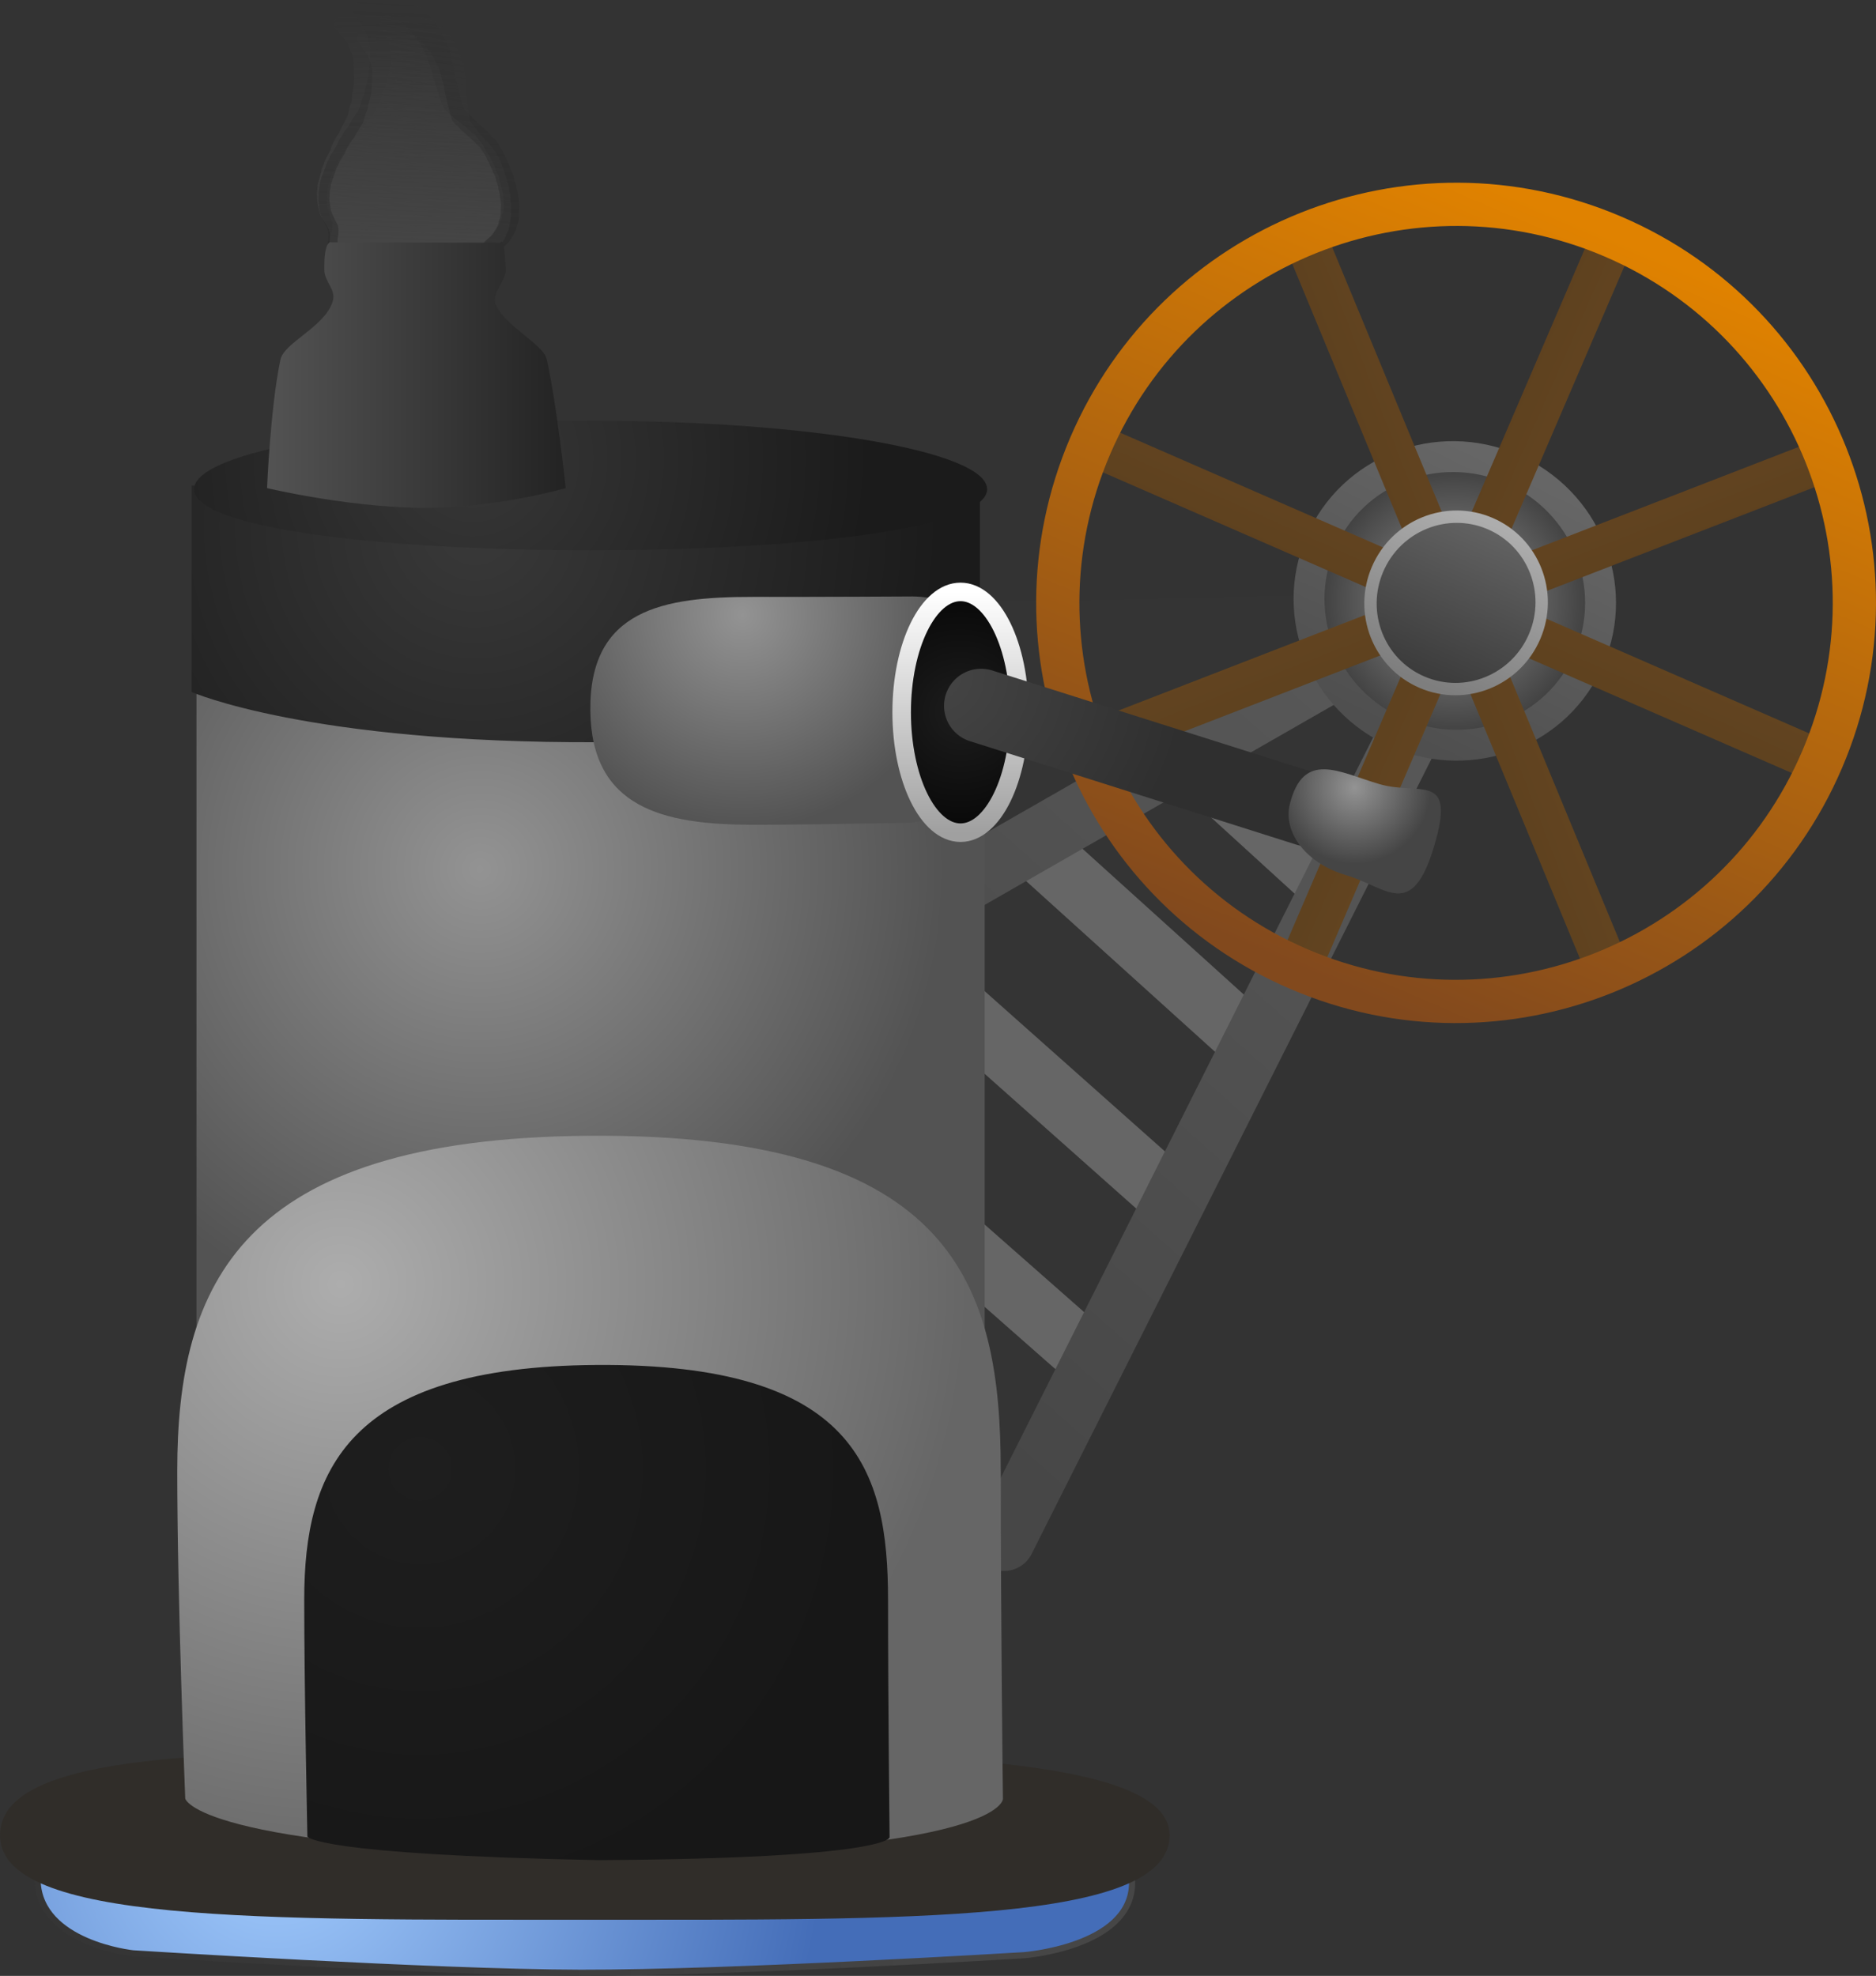 <svg version="1.1" xmlns="http://www.w3.org/2000/svg" xmlns:xlink="http://www.w3.org/1999/xlink" width="151.841" height="159.909" viewBox="0,0,151.841,159.909"><rect x="0" y="0" width="151.841" height="159.909" fill="#333333" stroke="none"/><defs><linearGradient x1="197.579" y1="92.868" x2="198.356" y2="113.117" gradientUnits="userSpaceOnUse" id="color-1"><stop offset="0" stop-color="#4a4a4a" stop-opacity="0"/><stop offset="1" stop-color="#4a4a4a" stop-opacity="0.655"/></linearGradient><linearGradient x1="199.616" y1="91.968" x2="198.589" y2="113.863" gradientUnits="userSpaceOnUse" id="color-2"><stop offset="0" stop-color="#292929" stop-opacity="0"/><stop offset="1" stop-color="#292929" stop-opacity="0.588"/></linearGradient><linearGradient x1="201.326" y1="93.494" x2="198.013" y2="113.55" gradientUnits="userSpaceOnUse" id="color-3"><stop offset="0" stop-color="#383838" stop-opacity="0"/><stop offset="1" stop-color="#383838" stop-opacity="0.761"/></linearGradient><linearGradient x1="199.035" y1="94.283" x2="198.387" y2="112.969" gradientUnits="userSpaceOnUse" id="color-4"><stop offset="0" stop-color="#4b4b4b" stop-opacity="0"/><stop offset="1" stop-color="#4b4b4b" stop-opacity="0.753"/></linearGradient><linearGradient x1="242.065" y1="210.486" x2="242.065" y2="134.407" gradientUnits="userSpaceOnUse" id="color-5"><stop offset="0" stop-color="#000000" stop-opacity="0"/><stop offset="1" stop-color="#000000" stop-opacity="0"/></linearGradient><radialGradient cx="187.324" cy="240.515" r="44.297" gradientUnits="userSpaceOnUse" id="color-6"><stop offset="0" stop-color="#a3cdff"/><stop offset="1" stop-color="#446db8"/></radialGradient><linearGradient x1="247.871" y1="244.275" x2="175.757" y2="244.124" gradientUnits="userSpaceOnUse" id="color-7"><stop offset="0" stop-color="#464646"/><stop offset="1" stop-color="#353535"/></linearGradient><linearGradient x1="212.28" y1="233.588" x2="212.28" y2="247.254" gradientUnits="userSpaceOnUse" id="color-8"><stop offset="0" stop-color="#2d3b45"/><stop offset="1" stop-color="#1d2836"/></linearGradient><linearGradient x1="283.367" y1="125.33" x2="224.68" y2="191.35" gradientUnits="userSpaceOnUse" id="color-9"><stop offset="0" stop-color="#5d5d5d"/><stop offset="1" stop-color="#474747"/></linearGradient><radialGradient cx="282.696" cy="140.519" r="11.833" gradientUnits="userSpaceOnUse" id="color-10"><stop offset="0" stop-color="#939393"/><stop offset="1" stop-color="#393939"/></radialGradient><linearGradient x1="287.811" y1="130.064" x2="277.581" y2="150.975" gradientUnits="userSpaceOnUse" id="color-11"><stop offset="0" stop-color="#666666"/><stop offset="1" stop-color="#4f4f4f"/></linearGradient><radialGradient cx="203.801" cy="162.242" r="37.637" gradientUnits="userSpaceOnUse" id="color-12"><stop offset="0" stop-color="#939393"/><stop offset="1" stop-color="#535353"/></radialGradient><radialGradient cx="203.412" cy="134.496" r="37.637" gradientUnits="userSpaceOnUse" id="color-13"><stop offset="0" stop-color="#393939"/><stop offset="1" stop-color="#1b1b1b"/></radialGradient><radialGradient cx="203.218" cy="128.981" r="32.093" gradientUnits="userSpaceOnUse" id="color-14"><stop offset="0" stop-color="#373737"/><stop offset="1" stop-color="#1b1b1b"/></radialGradient><linearGradient x1="186.562" y1="119.875" x2="210.733" y2="119.875" gradientUnits="userSpaceOnUse" id="color-15"><stop offset="0" stop-color="#535353"/><stop offset="1" stop-color="#232323"/></linearGradient><radialGradient cx="225.026" cy="141.634" r="17.366" gradientUnits="userSpaceOnUse" id="color-16"><stop offset="0" stop-color="#939393"/><stop offset="1" stop-color="#535353"/></radialGradient><radialGradient cx="242.69" cy="149.534" r="9.743" gradientUnits="userSpaceOnUse" id="color-17"><stop offset="0" stop-color="#1d1d1d"/><stop offset="1" stop-color="#080808"/></radialGradient><linearGradient x1="242.69" y1="139.791" x2="242.69" y2="159.277" gradientUnits="userSpaceOnUse" id="color-18"><stop offset="0" stop-color="#ffffff"/><stop offset="1" stop-color="#a0a0a0"/></linearGradient><radialGradient cx="192.523" cy="195.827" r="50.773" gradientUnits="userSpaceOnUse" id="color-19"><stop offset="0" stop-color="#adadad"/><stop offset="1" stop-color="#666666"/></radialGradient><radialGradient cx="198.949" cy="210.767" r="35.995" gradientUnits="userSpaceOnUse" id="color-20"><stop offset="0" stop-color="#1e1e1e"/><stop offset="1" stop-color="#171717"/></radialGradient><linearGradient x1="284.525" y1="136.834" x2="281.076" y2="144.524" gradientUnits="userSpaceOnUse" id="color-21"><stop offset="0" stop-color="#644520"/><stop offset="1" stop-color="#5c401f"/></linearGradient><linearGradient x1="286.708" y1="142.405" x2="278.893" y2="138.954" gradientUnits="userSpaceOnUse" id="color-22"><stop offset="0" stop-color="#644520"/><stop offset="1" stop-color="#5c401f"/></linearGradient><linearGradient x1="286.758" y1="139.148" x2="278.843" y2="142.211" gradientUnits="userSpaceOnUse" id="color-23"><stop offset="0" stop-color="#644520"/><stop offset="1" stop-color="#5c401f"/></linearGradient><linearGradient x1="281.252" y1="136.73" x2="284.349" y2="144.629" gradientUnits="userSpaceOnUse" id="color-24"><stop offset="0" stop-color="#644520"/><stop offset="1" stop-color="#5c401f"/></linearGradient><linearGradient x1="295.503" y1="111.033" x2="270.098" y2="170.326" gradientUnits="userSpaceOnUse" id="color-25"><stop offset="0" stop-color="#e08200"/><stop offset="1" stop-color="#82491d"/></linearGradient><linearGradient x1="285.552" y1="134.258" x2="280.049" y2="147.101" gradientUnits="userSpaceOnUse" id="color-26"><stop offset="0" stop-color="#636363"/><stop offset="1" stop-color="#3a3a3a"/></linearGradient><linearGradient x1="285.552" y1="134.258" x2="280.049" y2="147.101" gradientUnits="userSpaceOnUse" id="color-27"><stop offset="0" stop-color="#adadad"/><stop offset="1" stop-color="#7e7e7e"/></linearGradient><radialGradient cx="240.478" cy="146.364" r="20.5" gradientUnits="userSpaceOnUse" id="color-28"><stop offset="0" stop-color="#454545"/><stop offset="1" stop-color="#2f2f2f"/></radialGradient><radialGradient cx="274.597" cy="155.627" r="6.167" gradientUnits="userSpaceOnUse" id="color-29"><stop offset="0" stop-color="#939393"/><stop offset="1" stop-color="#454545"/></radialGradient><radialGradient cx="275.104" cy="158.641" r="6.167" gradientUnits="userSpaceOnUse" id="color-30"><stop offset="0" stop-color="#636363"/><stop offset="1" stop-color="#232323"/></radialGradient></defs><g transform="translate(-164.947,-91.887)"><g data-paper-data="{&quot;isPaintingLayer&quot;:true}" fill-rule="nonzero" stroke-linejoin="miter" stroke-miterlimit="10" stroke-dasharray="" stroke-dashoffset="0" style="mix-blend-mode: normal"><path d="M191.723,112.051l-0.01,-0.005l-0.006,-0.018c-0.059,-0.088 -0.095,-0.19 -0.099,-0.3l-0.008,-0.214l0.019,-0.077l-0.003,-0.079l0.024,-0.095l-0.018,-0.474l-0.052,-0.253l0.004,-0.046l-0.015,-0.044l-0,-0.006l-0.008,-0.018l-0.056,-0.071l-0.036,-0.084l-0.238,-0.38l-0.013,-0.045l-0.03,-0.038l-0.074,-0.173l-0.046,-0.055l-0.036,-0.08l-0.056,-0.071l-0.163,-0.38l-0.013,-0.102l-0.033,-0.099l-0.002,-0.049l-0.031,-0.094l-0.003,-0.079l-0.025,-0.076l-0.001,-0.024l-0.012,-0.029l-0.013,-0.102l-0.033,-0.099l-0.031,-0.812l0.019,-0.077l-0.003,-0.079l0.024,-0.095l-0.007,-0.177l0.019,-0.077l-0.003,-0.079l0.039,-0.157l0.038,-0.2l0.019,-0.037l0.002,-0.04l0.076,-0.221l0.034,-0.176l0.019,-0.037l0.002,-0.04l0.072,-0.211l0.032,-0.208l0.041,-0.089l0.02,-0.094l0.109,-0.206l0.071,-0.244l0.033,-0.053l0.013,-0.059l0.393,-0.74l0.163,-0.475l0.041,-0.061l0.021,-0.068l0.111,-0.173l0.07,-0.168l0.033,-0.043l0.016,-0.05l0.14,-0.218l0.027,-0.025l0.014,-0.031l0.085,-0.106l0.148,-0.353l0.018,-0.023l0.006,-0.027l0.485,-0.914l0.103,-0.301l0.073,-0.428l0.024,-0.051l0.004,-0.055l0.15,-0.396l0.026,-0.388l0.012,-0.033l-0.003,-0.035l0.08,-0.42l0.073,-0.477l0.025,-0.504l-0.057,-1.478l-0.051,-0.305l-0.095,-0.287l-0.106,-0.286l-0.001,-0.011l-0.006,-0.009l-0.042,-0.128l-0.087,-0.171l-0.004,-0.019l-0.013,-0.016l-0.074,-0.173l-0.046,-0.055l-0.019,-0.043l-0.012,-0.002l-0.054,-0.068l-0.074,-0.052l-0.005,-0.049l-0.083,-0.104l-0.007,-0.017l-0.001,-0.001l-0.056,-0.041l-0.104,-0.125l-0.036,-0.08l-0.034,-0.043l-0.092,-0.074l-0.065,-0.087l-0.08,-0.076l-0.053,-0.084l-0.007,-0.025l-0.103,-0.072l-0.003,-0.032l-0.041,-0.039l-0.053,-0.084l-0.095,-0.32l0.107,-0.15l0.005,-0.176l0.281,-0.223l0.055,-0.026l0.004,-0.006l0.02,-0.005l0.018,-0.009l0.165,-0.037l0.164,-0.04l0.021,-0.001l0.021,-0.005l0.007,0.004l1.243,-0.036l0.39,-0.049l0.332,-0.051l0.053,0.003l0.051,-0.013l0.254,-0.007l0.108,-0.027l0.091,-0.003l0.088,-0.022l0.099,-0.003l0.089,0.017l0.091,-0.003l0.199,0.037l0.073,0.031l0.08,0.013l0.112,0.044l0.051,-0.014l0.083,0.04l0.093,0.017l0.03,0.042l0.127,0.061l0.057,0.015l0.085,0.044l0.094,0.026l0.151,0.081l0.051,0.046l0.064,0.031l0.048,0.039l0.089,0.048l0.051,0.046l0.064,0.031l0.102,0.083l0.04,0.054l0.056,0.041l0.017,0.021l0.025,0.014l0.051,0.046l0.064,0.031l0.102,0.083l0.04,0.054l0.056,0.041l0.195,0.236l0.451,0.486l0.041,0.077l0.06,0.067l0.068,0.133l0.093,0.101l0.041,0.077l0.06,0.067l0.095,0.186l0.077,0.123l0.141,0.189l0.026,0.067l0.046,0.058l0.036,0.084l0.08,0.128l0.02,0.068l0.041,0.061l0.272,0.824l0.044,0.104l0.003,0.025l0.015,0.022l0.104,0.315l0.044,0.104l0.013,0.102l0.033,0.099l0.004,0.092l0.031,0.094l0.001,0.016l0.008,0.014l0.058,0.212l-0,0.011l0.005,0.01l0.043,0.187l0.075,0.147l0.011,0.058l0.031,0.053l0.058,0.212l-0,0.011l0.005,0.01l0.048,0.206l0.088,0.206l0.006,0.051l0.025,0.046l0.048,0.206l0.088,0.206l0.005,0.04l0.021,0.036l0.047,0.173l0.093,0.216l0.003,0.025l0.015,0.022l0.042,0.128l0.047,0.093l0.336,0.362l0.116,0.07l0.062,0.061l0.077,0.047l0.179,0.181l0.748,0.605l0.159,0.096l0.069,0.069l0.084,0.055l0.122,0.131l0.217,0.175l0.04,0.054l0.056,0.041l0.03,0.036l0.098,0.06l0.082,0.082l0.096,0.07l0.207,0.251l0.017,0.038l0.032,0.03l0.073,0.117l0.113,0.122l0.028,0.053l0.045,0.043l0.105,0.168l0.008,0.026l0.019,0.022l0.095,0.186l0.196,0.313l0.008,0.026l0.019,0.022l0.095,0.186l0.091,0.145l0.008,0.026l0.019,0.022l0.107,0.211l0.009,0.043l0.025,0.038l0.026,0.078l0.096,0.129l0.026,0.067l0.046,0.058l0.109,0.253l0.006,0.051l0.025,0.046l0.042,0.179l0.122,0.225l0.02,0.088l0.041,0.083l0.054,0.291l0.093,0.249l0.003,0.044l0.021,0.041l0.12,0.588l0.058,0.248l-0.003,0.054l0.017,0.052l0.036,0.94l-0.016,0.062l0.006,0.064l-0.041,0.215l-0.019,0.037l-0.002,0.04l-0.055,0.159l0.004,0.11l-0.006,0.025l0.012,0.019l-0.051,0.138l-0.035,0.141l-0.021,0.011l-0.009,0.025l-0.026,0.037l-0.016,0.064l-0.056,0.098l-0.039,0.104l-0.042,0.058l-0.016,0.047l-0.05,0.074l-0.03,0.082l-0.069,0.097l-0.027,0.051l-0.074,0.08l-0.058,0.09l-0.427,0.395l-0.125,0.174l-0.073,0.137l-0.038,0.041l-0.001,0.032l-0.051,0.041l-0.004,0.017l-0.009,0.016l-0.004,0.018l-0.007,0.004l-0.164,0.309l-0.038,0.041l-0.001,0.032l-0.108,0.086l-0.035,0.037l-0,0.009l-0.031,0.024l-0.026,0.028l-0.01,0.001l-0.041,0.032l-0.035,0.037l-0,0.009l-0.031,0.024l-0.026,0.028l-0.01,0.001l-0.041,0.032l-0.092,0.099l-0.037,0.003l-0.045,0.035l-0.097,0.046l-0.052,0.012l-0.044,0.026l-0.293,0.094l-0.097,0.009l-0.003,0.002l-0.165,0.037l-0.164,0.04l-0.021,0.001l-0.021,0.005l-0.007,-0.004l-0.026,0.001l-0.129,0.026l-0.103,0.033l-0.118,0.011l-0.114,0.028l-0.225,0.006l-0.034,0.011l-0.118,0.011l-0.114,0.028l-0.028,0.001l-0.034,0.011l-0.029,0.003l-0.025,0.013l-0.196,0.048l-0.091,0.003l-0.088,0.022l-0.176,0.005l-0.034,0.011l-0.029,0.003l-0.025,0.013l-0.196,0.048l-0.091,0.003l-0.088,0.022l-0.42,0.012l-0.174,0.035l-0.074,-0.001l-0.071,0.018l-6.071,0.175l-0.116,-0.022l-0.119,-0.004l-0.299,-0.077l-0.018,-0.009l-0.045,0.001l-0.007,0.004l-0.021,-0.003l-0.021,0.001l-0.166,-0.031l-0.167,-0.027l-0.019,-0.007l-0.021,-0.004l-0.004,-0.006l-0.056,-0.022l-0.298,-0.207l-0.032,-0.314l-0.001,-0.001l0.001,-0.001l-0.02,-0.196c-0.183,-0.041 -0.34,-0.142 -0.44,-0.277z" fill="url(#color-1)" stroke="none" stroke-width="0.5" stroke-linecap="butt"/><path d="M191.532,112.255l-0.01,-0.006l-0.005,-0.02c-0.056,-0.099 -0.085,-0.212 -0.079,-0.33l0.011,-0.231l0.028,-0.082l0.004,-0.085l0.034,-0.101l0.024,-0.512l-0.032,-0.276l0.008,-0.049l-0.012,-0.049l0,-0.006l-0.007,-0.02l-0.054,-0.08l-0.031,-0.093l-0.222,-0.426l-0.01,-0.049l-0.029,-0.043l-0.064,-0.192l-0.044,-0.063l-0.032,-0.088l-0.054,-0.08l-0.141,-0.421l-0.005,-0.111l-0.026,-0.109l0.003,-0.053l-0.025,-0.103l0.004,-0.085l-0.02,-0.084l0.001,-0.026l-0.011,-0.032l-0.005,-0.111l-0.026,-0.109l0.041,-0.878l0.028,-0.082l0.004,-0.085l0.034,-0.101l0.009,-0.192l0.028,-0.082l0.004,-0.085l0.057,-0.167l0.06,-0.213l0.024,-0.039l0.006,-0.044l0.102,-0.233l0.052,-0.187l0.024,-0.039l0.006,-0.044l0.097,-0.223l0.054,-0.222l0.052,-0.093l0.031,-0.1l0.137,-0.215l0.099,-0.258l0.04,-0.055l0.019,-0.063l0.492,-0.771l0.219,-0.501l0.05,-0.063l0.029,-0.072l0.136,-0.179l0.091,-0.176l0.04,-0.044l0.021,-0.053l0.171,-0.225l0.031,-0.025l0.018,-0.033l0.102,-0.108l0.192,-0.371l0.021,-0.023l0.009,-0.028l0.607,-0.952l0.139,-0.318l0.118,-0.456l0.031,-0.053l0.01,-0.059l0.198,-0.417l0.064,-0.417l0.016,-0.035l-0,-0.038l0.125,-0.447l0.123,-0.51l0.074,-0.542l0.075,-1.598l-0.027,-0.333l-0.076,-0.316l-0.088,-0.316l0,-0.012l-0.006,-0.011l-0.034,-0.141l-0.078,-0.19l-0.002,-0.021l-0.012,-0.018l-0.064,-0.192l-0.044,-0.063l-0.017,-0.047l-0.013,-0.003l-0.052,-0.077l-0.075,-0.061l-0.001,-0.053l-0.079,-0.118l-0.006,-0.019l-0.001,-0.001l-0.057,-0.049l-0.1,-0.142l-0.032,-0.088l-0.033,-0.049l-0.092,-0.086l-0.062,-0.098l-0.08,-0.088l-0.049,-0.094l-0.006,-0.027l-0.105,-0.084l-0.001,-0.035l-0.041,-0.044l-0.049,-0.094l-0.073,-0.352l0.129,-0.154l0.021,-0.19l0.324,-0.221l0.061,-0.024l0.005,-0.007l0.023,-0.004l0.02,-0.008l0.181,-0.028l0.18,-0.032l0.022,0.001l0.023,-0.004l0.007,0.005l1.344,0.047l0.426,-0.026l0.363,-0.032l0.057,0.007l0.056,-0.01l0.275,0.01l0.119,-0.021l0.099,0.003l0.097,-0.017l0.107,0.004l0.095,0.024l0.099,0.003l0.211,0.054l0.076,0.039l0.085,0.02l0.117,0.056l0.056,-0.011l0.086,0.049l0.099,0.025l0.028,0.047l0.132,0.075l0.06,0.02l0.088,0.053l0.099,0.035l0.156,0.098l0.051,0.053l0.067,0.038l0.049,0.046l0.092,0.058l0.051,0.053l0.067,0.038l0.102,0.096l0.038,0.061l0.057,0.049l0.017,0.024l0.026,0.016l0.051,0.053l0.067,0.038l0.102,0.096l0.038,0.061l0.057,0.049l0.189,0.268l0.442,0.555l0.037,0.086l0.058,0.076l0.061,0.148l0.091,0.115l0.037,0.086l0.058,0.076l0.085,0.208l0.072,0.138l0.135,0.213l0.022,0.074l0.044,0.066l0.031,0.093l0.075,0.144l0.016,0.075l0.038,0.069l0.217,0.907l0.038,0.115l0.001,0.027l0.014,0.024l0.083,0.347l0.038,0.115l0.005,0.111l0.026,0.109l-0.005,0.099l0.025,0.103l-0.001,0.017l0.008,0.016l0.043,0.233l-0.001,0.011l0.005,0.011l0.03,0.205l0.067,0.164l0.007,0.064l0.029,0.059l0.043,0.233l-0.001,0.011l0.005,0.011l0.033,0.225l0.076,0.229l0.002,0.055l0.023,0.051l0.033,0.225l0.076,0.229l0.002,0.044l0.02,0.04l0.035,0.19l0.08,0.239l0.001,0.027l0.014,0.024l0.034,0.141l0.042,0.104l0.329,0.414l0.118,0.083l0.061,0.07l0.078,0.056l0.176,0.208l0.75,0.705l0.163,0.115l0.068,0.079l0.085,0.065l0.119,0.15l0.217,0.204l0.038,0.061l0.057,0.049l0.029,0.041l0.101,0.071l0.081,0.094l0.097,0.082l0.2,0.285l0.015,0.042l0.031,0.034l0.068,0.132l0.11,0.139l0.026,0.059l0.045,0.049l0.098,0.189l0.006,0.029l0.019,0.025l0.085,0.208l0.182,0.351l0.006,0.029l0.019,0.025l0.085,0.207l0.084,0.162l0.006,0.029l0.019,0.025l0.096,0.235l0.005,0.047l0.024,0.043l0.02,0.086l0.092,0.146l0.022,0.074l0.044,0.066l0.094,0.281l0.002,0.055l0.023,0.051l0.028,0.196l0.111,0.251l0.013,0.097l0.036,0.092l0.031,0.318l0.077,0.275l-0,0.048l0.019,0.045l0.075,0.642l0.039,0.271l-0.008,0.058l0.014,0.057l-0.048,1.016l-0.022,0.066l0.001,0.069l-0.064,0.229l-0.024,0.039l-0.006,0.044l-0.074,0.168l-0.006,0.119l-0.009,0.027l0.011,0.021l-0.068,0.145l-0.051,0.15l-0.024,0.011l-0.012,0.026l-0.032,0.038l-0.023,0.068l-0.069,0.102l-0.051,0.11l-0.05,0.06l-0.022,0.05l-0.061,0.076l-0.04,0.086l-0.084,0.1l-0.034,0.053l-0.088,0.082l-0.071,0.093l-0.497,0.397l-0.15,0.179l-0.091,0.143l-0.045,0.041l-0.004,0.034l-0.059,0.04l-0.006,0.019l-0.011,0.017l-0.006,0.019l-0.008,0.004l-0.206,0.322l-0.045,0.041l-0.004,0.034l-0.125,0.085l-0.041,0.038l-0.001,0.01l-0.035,0.024l-0.031,0.029l-0.011,0l-0.047,0.032l-0.041,0.038l-0.001,0.01l-0.035,0.024l-0.031,0.029l-0.011,0l-0.047,0.032l-0.108,0.101l-0.04,0.001l-0.051,0.035l-0.109,0.042l-0.057,0.009l-0.05,0.025l-0.325,0.081l-0.105,0.003l-0.004,0.001l-0.181,0.028l-0.18,0.032l-0.022,-0.001l-0.023,0.004l-0.007,-0.005l-0.029,-0.001l-0.141,0.019l-0.114,0.029l-0.129,0.004l-0.126,0.023l-0.244,-0.009l-0.037,0.009l-0.129,0.004l-0.126,0.023l-0.03,-0.001l-0.037,0.009l-0.031,0.001l-0.028,0.012l-0.216,0.039l-0.099,-0.003l-0.097,0.017l-0.19,-0.007l-0.037,0.009l-0.031,0.001l-0.028,0.012l-0.216,0.039l-0.099,-0.003l-0.097,0.017l-0.454,-0.016l-0.191,0.026l-0.079,-0.006l-0.078,0.014l-6.564,-0.231l-0.124,-0.031l-0.128,-0.013l-0.316,-0.104l-0.019,-0.011l-0.049,-0.002l-0.008,0.004l-0.022,-0.005l-0.022,-0.001l-0.177,-0.045l-0.178,-0.041l-0.02,-0.009l-0.022,-0.006l-0.004,-0.007l-0.059,-0.028l-0.302,-0.243l-0.006,-0.341l-0.001,-0.001l0.001,-0.001l-0.004,-0.212c-0.194,-0.057 -0.354,-0.176 -0.449,-0.329z" fill="url(#color-2)" stroke="none" stroke-width="0.5" stroke-linecap="butt"/><path d="M191.696,111.499l-0.009,-0.006l-0.002,-0.019c-0.04,-0.096 -0.055,-0.202 -0.037,-0.31l0.035,-0.212l0.034,-0.073l0.013,-0.078l0.042,-0.09l0.077,-0.469l0,-0.257l0.013,-0.045l-0.005,-0.046l0.001,-0.006l-0.005,-0.019l-0.041,-0.078l-0.018,-0.088l-0.158,-0.41l-0.004,-0.046l-0.022,-0.042l-0.038,-0.181l-0.034,-0.062l-0.02,-0.084l-0.041,-0.078l-0.084,-0.399l0.008,-0.103l-0.012,-0.102l0.008,-0.049l-0.012,-0.097l0.013,-0.078l-0.009,-0.079l0.004,-0.024l-0.006,-0.031l0.008,-0.103l-0.012,-0.102l0.133,-0.804l0.034,-0.073l0.013,-0.078l0.042,-0.09l0.029,-0.176l0.034,-0.073l0.013,-0.078l0.07,-0.149l0.078,-0.191l0.026,-0.034l0.01,-0.04l0.119,-0.206l0.068,-0.168l0.026,-0.034l0.01,-0.04l0.114,-0.197l0.073,-0.2l0.058,-0.082l0.039,-0.09l0.149,-0.187l0.119,-0.23l0.043,-0.047l0.024,-0.056l0.536,-0.67l0.256,-0.443l0.053,-0.054l0.035,-0.064l0.144,-0.154l0.103,-0.155l0.042,-0.037l0.025,-0.047l0.182,-0.193l0.031,-0.02l0.02,-0.029l0.105,-0.091l0.217,-0.325l0.022,-0.02l0.011,-0.025l0.662,-0.827l0.162,-0.281l0.158,-0.41l0.034,-0.046l0.015,-0.053l0.227,-0.368l0.104,-0.378l0.018,-0.031l0.004,-0.035l0.164,-0.401l0.168,-0.459l0.126,-0.492l0.242,-1.464l0.011,-0.308l-0.035,-0.297l-0.047,-0.298l0.001,-0.011l-0.004,-0.01l-0.016,-0.132l-0.051,-0.181l0,-0.019l-0.009,-0.018l-0.038,-0.181l-0.034,-0.062l-0.011,-0.045l-0.011,-0.003l-0.039,-0.075l-0.063,-0.062l0.005,-0.049l-0.06,-0.115l-0.004,-0.018l-0,-0.001l-0.047,-0.049l-0.077,-0.139l-0.02,-0.084l-0.025,-0.048l-0.075,-0.087l-0.046,-0.095l-0.064,-0.087l-0.035,-0.091l-0.002,-0.025l-0.087,-0.086l0.003,-0.032l-0.032,-0.044l-0.035,-0.091l-0.029,-0.329l0.136,-0.131l0.04,-0.173l0.322,-0.177l0.059,-0.017l0.005,-0.006l0.021,-0.002l0.02,-0.006l0.17,-0.011l0.169,-0.015l0.02,0.003l0.021,-0.001l0.006,0.005l1.231,0.152l0.394,0.011l0.338,0l0.052,0.011l0.053,-0.005l0.252,0.031l0.112,-0.01l0.09,0.011l0.091,-0.008l0.098,0.012l0.084,0.03l0.09,0.011l0.189,0.067l0.066,0.042l0.076,0.025l0.101,0.061l0.053,-0.006l0.074,0.052l0.088,0.031l0.021,0.046l0.113,0.079l0.053,0.023l0.075,0.056l0.088,0.04l0.133,0.103l0.041,0.053l0.057,0.04l0.04,0.046l0.078,0.06l0.041,0.053l0.057,0.04l0.084,0.097l0.029,0.059l0.047,0.049l0.013,0.023l0.022,0.017l0.041,0.053l0.057,0.04l0.084,0.097l0.029,0.059l0.047,0.049l0.145,0.262l0.346,0.547l0.025,0.082l0.045,0.075l0.04,0.141l0.072,0.113l0.025,0.082l0.045,0.075l0.056,0.198l0.051,0.133l0.101,0.207l0.012,0.07l0.034,0.064l0.018,0.088l0.053,0.138l0.006,0.07l0.028,0.066l0.102,0.852l0.023,0.109l-0.002,0.025l0.01,0.024l0.039,0.326l0.023,0.109l-0.008,0.103l0.012,0.102l-0.015,0.091l0.012,0.097l-0.003,0.015l0.005,0.015l0.014,0.218l-0.002,0.01l0.003,0.01l0.005,0.191l0.044,0.156l-0,0.059l0.02,0.057l0.014,0.218l-0.002,0.01l0.003,0.01l0.006,0.21l0.045,0.216l-0.004,0.051l0.016,0.049l0.006,0.21l0.045,0.216l-0.003,0.04l0.014,0.039l0.011,0.178l0.048,0.227l-0.002,0.025l0.01,0.024l0.016,0.132l0.028,0.099l0.258,0.408l0.1,0.086l0.048,0.07l0.066,0.058l0.14,0.205l0.614,0.709l0.137,0.119l0.054,0.078l0.071,0.067l0.093,0.147l0.178,0.205l0.029,0.059l0.047,0.049l0.022,0.04l0.085,0.073l0.065,0.093l0.08,0.084l0.154,0.278l0.009,0.04l0.025,0.034l0.049,0.126l0.087,0.137l0.017,0.056l0.036,0.049l0.07,0.181l0.002,0.027l0.015,0.024l0.056,0.198l0.13,0.337l0.002,0.027l0.015,0.024l0.056,0.198l0.06,0.156l0.002,0.027l0.015,0.024l0.063,0.224l-0,0.044l0.017,0.041l0.01,0.08l0.069,0.142l0.012,0.07l0.034,0.064l0.056,0.266l-0.004,0.051l0.016,0.049l0.005,0.183l0.075,0.24l0.002,0.09l0.023,0.088l-0.006,0.295l0.041,0.259l-0.006,0.044l0.012,0.043l-0,0.597l0.007,0.252l-0.014,0.052l0.006,0.053l-0.154,0.931l-0.028,0.059l-0.007,0.064l-0.084,0.205l-0.026,0.034l-0.01,0.04l-0.086,0.149l-0.018,0.109l-0.011,0.024l0.008,0.021l-0.078,0.128l-0.063,0.134l-0.023,0.008l-0.014,0.023l-0.033,0.032l-0.028,0.06l-0.075,0.089l-0.059,0.097l-0.053,0.051l-0.025,0.044l-0.064,0.065l-0.046,0.076l-0.088,0.085l-0.037,0.046l-0.09,0.068l-0.075,0.08l-0.5,0.325l-0.158,0.153l-0.099,0.124l-0.045,0.035l-0.007,0.031l-0.059,0.032l-0.007,0.017l-0.012,0.015l-0.008,0.017l-0.008,0.003l-0.224,0.28l-0.045,0.035l-0.007,0.031l-0.124,0.068l-0.042,0.032l-0.002,0.009l-0.035,0.019l-0.031,0.024l-0.01,-0.001l-0.047,0.026l-0.042,0.032l-0.002,0.009l-0.035,0.019l-0.031,0.024l-0.01,-0.001l-0.047,0.026l-0.11,0.084l-0.037,-0.003l-0.051,0.028l-0.105,0.03l-0.053,0.004l-0.049,0.019l-0.307,0.048l-0.097,-0.005l-0.004,0.001l-0.17,0.011l-0.169,0.015l-0.02,-0.003l-0.021,0.001l-0.006,-0.005l-0.026,-0.003l-0.132,0.006l-0.108,0.017l-0.119,-0.007l-0.118,0.011l-0.223,-0.028l-0.035,0.006l-0.119,-0.007l-0.118,0.011l-0.028,-0.003l-0.035,0.006l-0.029,-0.002l-0.027,0.009l-0.203,0.018l-0.09,-0.011l-0.091,0.008l-0.174,-0.022l-0.035,0.006l-0.029,-0.002l-0.027,0.009l-0.203,0.018l-0.09,-0.011l-0.091,0.008l-0.416,-0.052l-0.178,0.009l-0.072,-0.012l-0.073,0.007l-6.013,-0.744l-0.11,-0.039l-0.116,-0.022l-0.279,-0.121l-0.016,-0.012l-0.045,-0.006l-0.007,0.003l-0.02,-0.007l-0.02,-0.003l-0.158,-0.056l-0.159,-0.052l-0.017,-0.01l-0.02,-0.007l-0.003,-0.007l-0.051,-0.031l-0.252,-0.248l0.031,-0.314l-0,-0.001l0.001,-0.001l0.02,-0.196c-0.172,-0.068 -0.306,-0.191 -0.377,-0.339z" fill="url(#color-3)" stroke="none" stroke-width="0.5" stroke-linecap="butt"/><path d="M192.351,111.652l-0.009,-0.005l-0.004,-0.017c-0.048,-0.084 -0.074,-0.18 -0.071,-0.281l0.007,-0.197l0.023,-0.07l0.003,-0.073l0.028,-0.086l0.015,-0.437l-0.031,-0.235l0.007,-0.042l-0.01,-0.042l0,-0.005l-0.006,-0.017l-0.047,-0.068l-0.027,-0.079l-0.194,-0.362l-0.009,-0.042l-0.025,-0.037l-0.057,-0.163l-0.039,-0.053l-0.028,-0.075l-0.047,-0.068l-0.124,-0.358l-0.005,-0.095l-0.023,-0.093l0.002,-0.045l-0.022,-0.088l0.003,-0.073l-0.018,-0.071l0.001,-0.022l-0.01,-0.028l-0.005,-0.095l-0.023,-0.093l0.026,-0.749l0.023,-0.07l0.003,-0.073l0.028,-0.086l0.006,-0.164l0.023,-0.07l0.003,-0.073l0.047,-0.143l0.049,-0.182l0.02,-0.033l0.005,-0.037l0.085,-0.2l0.043,-0.16l0.02,-0.033l0.005,-0.037l0.081,-0.191l0.043,-0.19l0.044,-0.08l0.025,-0.086l0.115,-0.185l0.081,-0.221l0.034,-0.047l0.016,-0.054l0.412,-0.662l0.182,-0.429l0.042,-0.054l0.024,-0.062l0.114,-0.154l0.076,-0.151l0.034,-0.038l0.018,-0.045l0.143,-0.194l0.026,-0.021l0.015,-0.028l0.086,-0.093l0.16,-0.318l0.018,-0.02l0.007,-0.024l0.508,-0.817l0.115,-0.272l0.096,-0.39l0.026,-0.045l0.008,-0.05l0.164,-0.358l0.05,-0.356l0.013,-0.03l-0.001,-0.032l0.102,-0.383l0.1,-0.436l0.057,-0.463l0.047,-1.364l-0.026,-0.284l-0.068,-0.269l-0.079,-0.269l-0,-0.01l-0.005,-0.009l-0.03,-0.12l-0.068,-0.162l-0.002,-0.018l-0.011,-0.015l-0.057,-0.163l-0.039,-0.053l-0.015,-0.04l-0.011,-0.002l-0.045,-0.065l-0.065,-0.051l-0.001,-0.045l-0.069,-0.1l-0.005,-0.016l-0.001,-0.001l-0.049,-0.041l-0.087,-0.121l-0.028,-0.075l-0.028,-0.041l-0.079,-0.073l-0.054,-0.083l-0.069,-0.074l-0.043,-0.08l-0.005,-0.023l-0.09,-0.071l-0.001,-0.029l-0.035,-0.038l-0.043,-0.08l-0.066,-0.299l0.109,-0.133l0.016,-0.162l0.274,-0.191l0.052,-0.021l0.004,-0.006l0.019,-0.004l0.017,-0.007l0.154,-0.025l0.153,-0.029l0.019,0l0.019,-0.003l0.006,0.004l1.147,0.03l0.363,-0.025l0.31,-0.03l0.049,0.006l0.048,-0.009l0.235,0.006l0.101,-0.019l0.084,0.002l0.082,-0.016l0.091,0.002l0.081,0.02l0.084,0.002l0.181,0.044l0.065,0.032l0.073,0.016l0.1,0.047l0.048,-0.01l0.074,0.041l0.085,0.021l0.025,0.04l0.113,0.063l0.052,0.016l0.076,0.044l0.085,0.029l0.134,0.082l0.044,0.045l0.057,0.032l0.042,0.039l0.079,0.048l0.044,0.045l0.057,0.032l0.088,0.081l0.033,0.051l0.049,0.041l0.015,0.02l0.022,0.014l0.044,0.045l0.057,0.032l0.088,0.081l0.033,0.051l0.049,0.041l0.164,0.227l0.383,0.47l0.032,0.073l0.051,0.065l0.053,0.126l0.079,0.097l0.032,0.073l0.051,0.065l0.074,0.176l0.063,0.117l0.117,0.181l0.02,0.063l0.038,0.056l0.027,0.079l0.065,0.122l0.014,0.064l0.033,0.058l0.195,0.772l0.034,0.098l0.001,0.023l0.012,0.021l0.075,0.296l0.034,0.098l0.005,0.095l0.023,0.093l-0.003,0.085l0.022,0.088l-0.001,0.014l0.007,0.013l0.039,0.198l-0.001,0.01l0.004,0.009l0.027,0.174l0.059,0.139l0.007,0.054l0.025,0.05l0.039,0.198l-0.001,0.01l0.004,0.009l0.03,0.192l0.067,0.194l0.003,0.047l0.02,0.044l0.03,0.192l0.067,0.194l0.002,0.037l0.017,0.034l0.032,0.162l0.071,0.204l0.001,0.023l0.012,0.021l0.03,0.12l0.037,0.088l0.285,0.351l0.102,0.07l0.053,0.06l0.067,0.047l0.153,0.176l0.648,0.595l0.14,0.097l0.059,0.067l0.074,0.055l0.103,0.127l0.188,0.172l0.033,0.051l0.049,0.041l0.025,0.035l0.087,0.06l0.07,0.08l0.083,0.07l0.174,0.241l0.013,0.036l0.027,0.029l0.06,0.112l0.096,0.118l0.022,0.05l0.039,0.042l0.086,0.16l0.005,0.025l0.016,0.021l0.074,0.176l0.159,0.298l0.005,0.025l0.016,0.021l0.074,0.176l0.074,0.138l0.005,0.025l0.016,0.021l0.084,0.199l0.005,0.04l0.021,0.036l0.018,0.073l0.08,0.124l0.02,0.063l0.038,0.056l0.083,0.239l0.003,0.047l0.02,0.044l0.026,0.167l0.097,0.213l0.012,0.082l0.032,0.078l0.03,0.271l0.069,0.234l0,0.041l0.017,0.038l0.071,0.547l0.036,0.231l-0.006,0.049l0.012,0.048l-0.03,0.867l-0.018,0.057l0.001,0.059l-0.052,0.196l-0.02,0.033l-0.005,0.037l-0.061,0.144l-0.004,0.101l-0.007,0.023l0.01,0.018l-0.056,0.124l-0.042,0.128l-0.02,0.009l-0.01,0.022l-0.027,0.032l-0.019,0.058l-0.058,0.088l-0.043,0.094l-0.042,0.051l-0.018,0.043l-0.051,0.065l-0.033,0.074l-0.071,0.086l-0.028,0.045l-0.074,0.07l-0.059,0.08l-0.42,0.342l-0.127,0.154l-0.076,0.123l-0.038,0.036l-0.003,0.029l-0.05,0.035l-0.005,0.016l-0.009,0.015l-0.005,0.016l-0.007,0.003l-0.172,0.277l-0.038,0.036l-0.003,0.029l-0.105,0.074l-0.034,0.033l-0.001,0.008l-0.03,0.021l-0.026,0.025l-0.01,0l-0.04,0.028l-0.034,0.033l-0.001,0.008l-0.03,0.021l-0.026,0.025l-0.01,0l-0.04,0.028l-0.091,0.087l-0.034,0.001l-0.043,0.03l-0.092,0.037l-0.048,0.008l-0.042,0.022l-0.276,0.072l-0.09,0.004l-0.003,0.001l-0.154,0.025l-0.153,0.029l-0.019,-0.001l-0.019,0.003l-0.006,-0.004l-0.024,-0.001l-0.12,0.018l-0.097,0.025l-0.11,0.004l-0.107,0.02l-0.208,-0.005l-0.032,0.008l-0.11,0.004l-0.107,0.02l-0.026,-0.001l-0.032,0.008l-0.027,0.001l-0.024,0.01l-0.184,0.035l-0.084,-0.002l-0.082,0.016l-0.162,-0.004l-0.032,0.008l-0.027,0.001l-0.024,0.01l-0.184,0.035l-0.084,-0.002l-0.082,0.016l-0.388,-0.01l-0.162,0.024l-0.068,-0.005l-0.067,0.013l-5.602,-0.146l-0.106,-0.026l-0.109,-0.01l-0.271,-0.086l-0.016,-0.009l-0.042,-0.001l-0.007,0.004l-0.019,-0.004l-0.019,-0.001l-0.151,-0.037l-0.152,-0.033l-0.017,-0.008l-0.019,-0.005l-0.004,-0.006l-0.05,-0.024l-0.26,-0.205l-0.009,-0.291l-0.001,-0.001l0.001,-0.001l-0.005,-0.181c-0.166,-0.047 -0.304,-0.148 -0.386,-0.277z" fill="url(#color-4)" stroke="none" stroke-width="0.5" stroke-linecap="butt"/><path d="M284.868,139.731l-40.211,79.089l-4.543,-78.079z" data-paper-data="{&quot;index&quot;:null}" fill-opacity="0.004" fill="#ffffff" stroke="url(#color-5)" stroke-width="2.5" stroke-linecap="butt"/><path d="M175.803,238.276l72.114,0.151c0,0 8.888,0.967 8.656,6.039c-0.229,5.018 -8.748,5.658 -8.748,5.658c0,0 -23.678,1.448 -35.903,1.422c-11.799,-0.025 -36.211,-1.573 -36.211,-1.573c0,0 -7.535,-0.781 -7.725,-5.865c-0.194,-5.184 7.817,-5.832 7.817,-5.832z" fill="url(#color-6)" stroke="url(#color-7)" stroke-width="0.5" stroke-linecap="butt"/><path d="M259.614,240.421c0,7.107 -21.192,6.833 -47.333,6.833c-26.141,0 -47.333,0.274 -47.333,-6.833c0,-7.441 21.192,-6.833 47.333,-6.833c26.141,0 47.333,0.393 47.333,6.833z" fill="#302d29" stroke="url(#color-8)" stroke-width="0" stroke-linecap="butt"/><path d="M262.583,154.304l9.953,9.083" fill="none" stroke="#666666" stroke-width="5" stroke-linecap="round"/><path d="M265.543,175.678l-15.898,-14.368" fill="none" stroke="#666666" stroke-width="5" stroke-linecap="round"/><path d="M236.408,168.124l22.72,20.197" fill="none" stroke="#666666" stroke-width="5" stroke-linecap="round"/><path d="M223.437,175.644l28.418,25.026" fill="none" stroke="#666666" stroke-width="5" stroke-linecap="round"/><path d="M212.774,180.499l72.429,-41.495l-38.992,77.522" fill="none" stroke="url(#color-9)" stroke-width="5" stroke-linecap="round"/><path d="M293.326,145.719c-2.825,5.774 -9.874,8.127 -15.744,5.255c-5.87,-2.872 -8.339,-9.881 -5.515,-15.655c2.825,-5.774 9.874,-8.127 15.744,-5.255c5.87,2.872 8.339,9.881 5.515,15.655z" fill="url(#color-10)" stroke="url(#color-11)" stroke-width="2.5" stroke-linecap="butt"/><path d="M180.849,222.603v-75.274c0,0 20.781,0 31.315,0c10.728,0 32.482,0 32.482,0v75.274c0,0 -9.623,3.592 -31.893,4.008c-23.385,0.436 -31.904,-4.008 -31.904,-4.008z" fill="url(#color-12)" stroke="none" stroke-width="0" stroke-linecap="butt"/><path d="M180.46,147.893v-16.707h63.798v16.707c0,0 -8.656,3.97 -30.926,4.062c-23.385,0.097 -32.871,-4.062 -32.871,-4.062z" fill="url(#color-13)" stroke="none" stroke-width="0" stroke-linecap="butt"/><path d="M244.842,131.478c0,3.062 -14.369,4.943 -32.093,4.943c-17.725,0 -32.093,-1.882 -32.093,-4.943c0,-3.062 14.369,-5.543 32.093,-5.543c17.725,0 32.093,2.482 32.093,5.543z" fill="url(#color-14)" stroke="none" stroke-width="0" stroke-linecap="butt"/><path d="M186.562,131.389c0,0 0.271,-6.542 1.081,-10.386c0.297,-1.408 3.607,-2.659 4.235,-4.728c0.294,-0.97 -0.664,-1.547 -0.68,-2.53c-0.04,-2.59 0.591,-2.248 0.591,-2.248l13.643,0.032c0,0 0.318,-0.82 0.461,2.217c0.034,0.718 -1.082,1.875 -0.875,2.605c0.5,1.759 3.9,3.362 4.175,4.593c0.84,3.767 1.541,10.446 1.541,10.446c0,0 -5.89,1.714 -12.027,1.593c-5.97,-0.119 -12.144,-1.593 -12.144,-1.593z" fill="url(#color-15)" stroke="none" stroke-width="0" stroke-linecap="butt"/><path d="M225.857,140.194c6.007,0.006 12.824,-0.035 12.824,-0.035c0,0 8.703,-0.315 8.779,8.845c-0.325,8.961 -8.831,9.464 -8.831,9.464c0,0 -7.785,0.171 -12.81,0.166c-7.24,-0.008 -13.007,-1.383 -13.091,-9.233c-0.088,-8.193 5.888,-9.213 13.129,-9.206z" fill="url(#color-16)" stroke="none" stroke-width="0" stroke-linecap="butt"/><path d="M237.927,149.534c0,-5.381 2.133,-9.743 4.763,-9.743c2.631,0 4.763,4.362 4.763,9.743c0,5.381 -2.133,9.743 -4.763,9.743c-2.631,0 -4.763,-4.362 -4.763,-9.743z" fill="url(#color-17)" stroke="url(#color-18)" stroke-width="1.5" stroke-linecap="butt"/><path d="M245.947,210.936c0,12.431 0.176,26.537 0.176,26.537c0,0 0.112,4.459 -32.997,4.655c-32.392,-0.635 -33.186,-4.684 -33.186,-4.684c0,0 -0.647,-16.11 -0.647,-26.509c0,-14.983 4.95,-26.923 33.326,-27.13c29.614,-0.216 33.326,12.146 33.326,27.13z" fill="url(#color-19)" stroke="none" stroke-width="0" stroke-linecap="butt"/><path d="M236.824,221.34c0,8.699 0.125,19.251 0.125,19.251c0,0 -0.063,1.699 -23.535,1.837c-22.964,-0.444 -23.586,-1.903 -23.586,-1.903c0,0 -0.257,-11.908 -0.257,-19.185c0,-10.485 3.509,-18.84 23.626,-18.985c20.994,-0.151 23.626,8.5 23.626,18.985z" fill="url(#color-20)" stroke="none" stroke-width="0" stroke-linecap="butt"/><g><path d="M311.45,153.182l-57.298,-25.005" fill="none" stroke="url(#color-21)" stroke-width="3.5" stroke-linecap="round"/><path d="M270.618,169.006l24.365,-56.653" fill="none" stroke="url(#color-22)" stroke-width="3.5" stroke-linecap="round"/><path d="M294.68,169.367l-23.76,-57.374" fill="none" stroke="url(#color-23)" stroke-width="3.5" stroke-linecap="round"/><path d="M311.752,129.46l-57.903,22.438" fill="none" stroke="url(#color-24)" stroke-width="3.5" stroke-linecap="round"/><path d="M270.098,170.326c-16.359,-7.009 -23.934,-25.964 -16.919,-42.337c7.015,-16.373 25.964,-23.964 42.323,-16.955c16.359,7.009 23.934,25.964 16.919,42.337c-7.015,16.373 -25.964,23.964 -42.323,16.955z" fill="none" stroke="url(#color-25)" stroke-width="3.5" stroke-linecap="butt"/><path d="M280.049,147.101c-3.511,-1.504 -5.125,-5.598 -3.605,-9.145c1.52,-3.547 5.597,-5.202 9.108,-3.698c3.511,1.504 5.125,5.598 3.605,9.145c-1.52,3.547 -5.597,5.202 -9.108,3.698z" fill="url(#color-26)" stroke="url(#color-27)" stroke-width="1" stroke-linecap="butt"/></g><path d="M270.767,157.381l-26.412,-8.371" fill="none" stroke="url(#color-28)" stroke-width="6" stroke-linecap="round"/><path d="M281.022,160.374c-1.814,6.085 -3.844,3.303 -7.113,2.346c-3.269,-0.957 -5.14,-3.489 -4.564,-5.765c1.109,-4.379 3.977,-2.569 7.245,-1.612c3.269,0.957 6.244,-1.05 4.431,5.031z" fill="url(#color-29)" stroke="url(#color-30)" stroke-width="0" stroke-linecap="butt"/></g></g></svg>